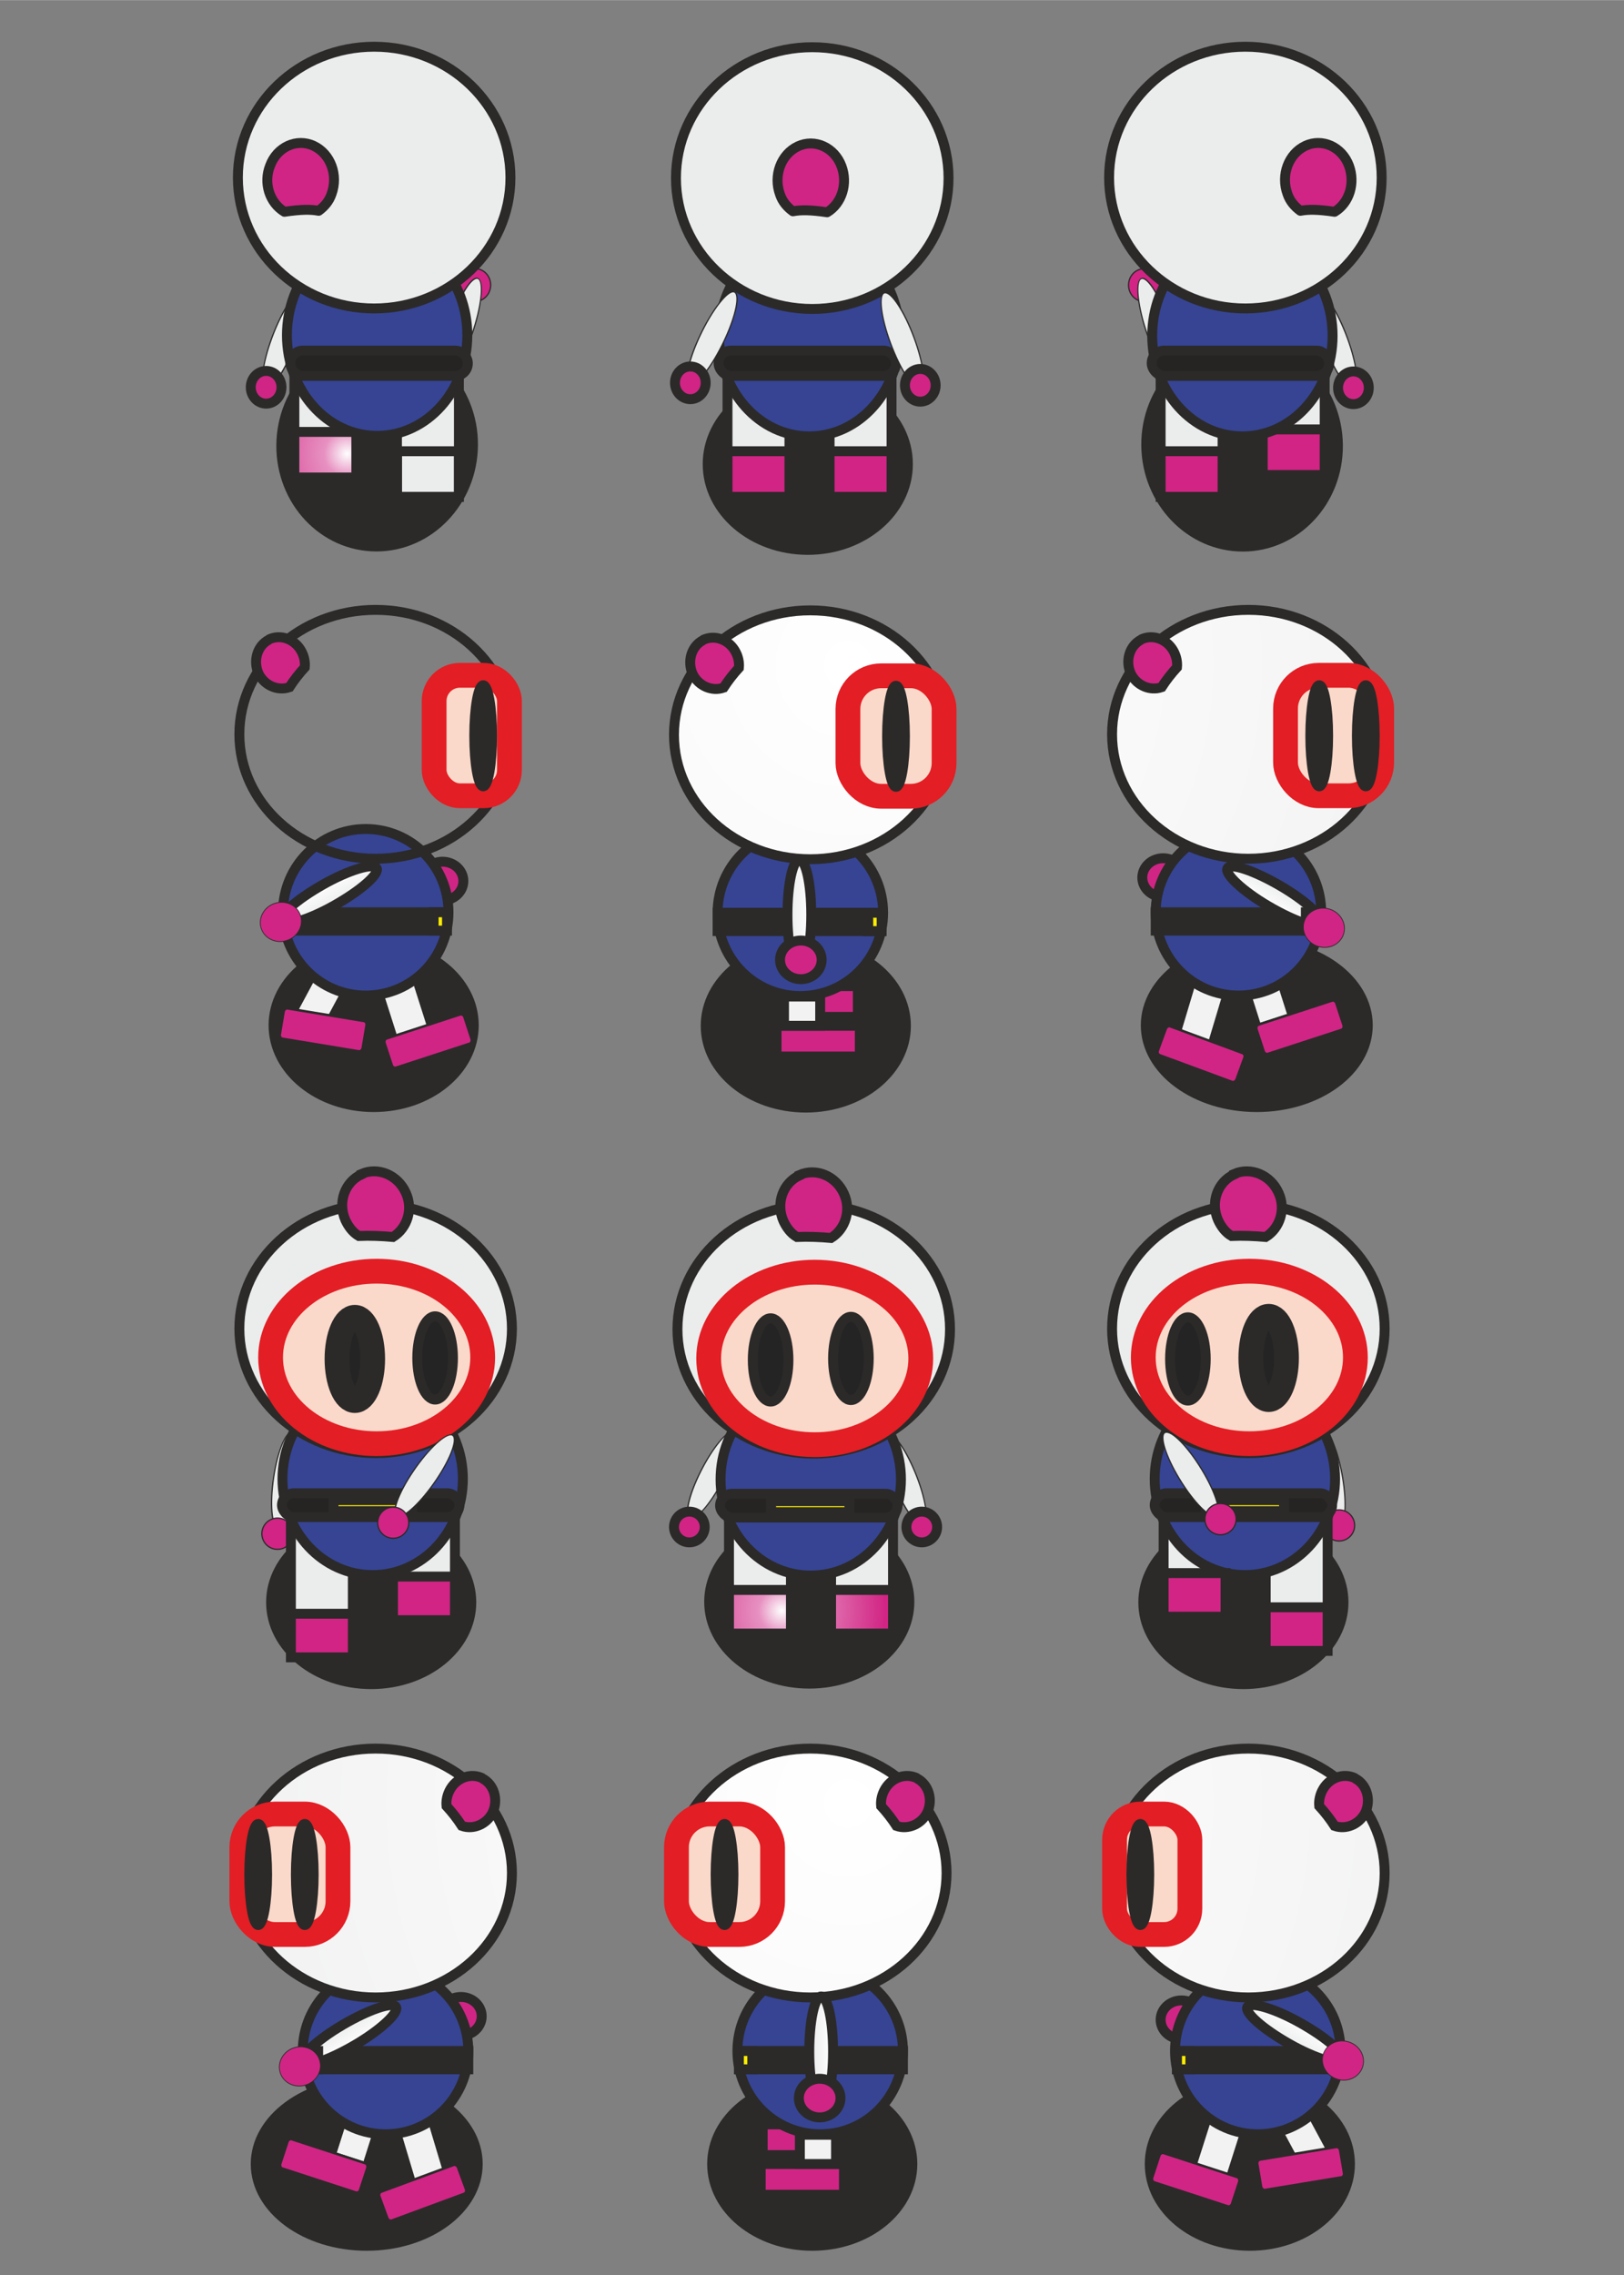 <?xml version="1.0" encoding="UTF-8"?>
<!DOCTYPE svg PUBLIC "-//W3C//DTD SVG 1.1//EN" "http://www.w3.org/Graphics/SVG/1.1/DTD/svg11.dtd">
<!-- Creator: CorelDRAW X6 -->
<svg xmlns="http://www.w3.org/2000/svg" xml:space="preserve" width="32.766mm" height="45.889mm" version="1.1" style="shape-rendering:geometricPrecision; text-rendering:geometricPrecision; image-rendering:optimizeQuality; fill-rule:evenodd; clip-rule:evenodd"
viewBox="0 0 3277 4589"
 xmlns:xlink="http://www.w3.org/1999/xlink">
 <rect x="0" y="0" width="3277" height="4589" fill="#808080" stroke="none"/>
 <defs>
  <style type="text/css">
   <![CDATA[
    .str0 {stroke:#2B2A29;stroke-width:20}
    .str2 {stroke:#2B2A29;stroke-width:20;stroke-linejoin:round}
    .str4 {stroke:#2B2A29;stroke-width:20;stroke-linejoin:bevel}
    .str3 {stroke:#2B2A29;stroke-width:50}
    .str1 {stroke:#E31E24;stroke-width:50}
    .fil20 {fill:none}
    .fil1 {fill:#2B2A29}
    .fil6 {fill:#252424}
    .fil2 {fill:#364493}
    .fil8 {fill:#D12484}
    .fil0 {fill:#EBECEC}
    .fil5 {fill:#FBD9CA}
    .fil4 {fill:#FFED00}
    .fil3 {fill:#252423}
    .fil9 {fill:#D02584}
    .fil12 {fill:#F2F2F2}
    .fil11 {fill:url(#id0)}
    .fil14 {fill:url(#id1)}
    .fil15 {fill:url(#id2)}
    .fil17 {fill:url(#id3)}
    .fil16 {fill:url(#id4)}
    .fil18 {fill:url(#id5)}
    .fil7 {fill:url(#id6)}
    .fil10 {fill:url(#id7)}
    .fil13 {fill:url(#id8)}
    .fil19 {fill:url(#id9)}
   ]]>
  </style>
  <linearGradient id="id0" gradientUnits="userSpaceOnUse" x1="1632.94" y1="4138.48" x2="1680.53" y2="4138.48">
   <stop offset="0" style="stop-color:#EBECEC"/>
   <stop offset="1" style="stop-color:#FEFEFE"/>
  </linearGradient>
  <linearGradient id="id1" gradientUnits="userSpaceOnUse" xlink:href="#id0" x1="1589.06" y1="1844.97" x2="1636.65" y2="1844.97">
  </linearGradient>
  <linearGradient id="id2" gradientUnits="userSpaceOnUse" xlink:href="#id0" x1="2600.86" y1="4124.52" x2="2625.72" y2="4080.04">
  </linearGradient>
  <linearGradient id="id3" gradientUnits="userSpaceOnUse" xlink:href="#id0" x1="675.74" y1="1827.72" x2="650.86" y2="1783.22">
  </linearGradient>
  <linearGradient id="id4" gradientUnits="userSpaceOnUse" xlink:href="#id0" x1="691.87" y1="4083.55" x2="716.59" y2="4125.11">
  </linearGradient>
  <linearGradient id="id5" gradientUnits="userSpaceOnUse" xlink:href="#id0" x1="2584.72" y1="1786.73" x2="2560" y2="1828.29">
  </linearGradient>
  <radialGradient id="id6" gradientUnits="userSpaceOnUse" cx="1577.14" cy="3248.89" r="210.53" fx="1577.14" fy="3248.89">
   <stop offset="0" style="stop-color:#FEFEFE"/>
   <stop offset="0.22" style="stop-color:#E791C1"/>
   <stop offset="1" style="stop-color:#D12484"/>
  </radialGradient>
  <radialGradient id="id7" gradientUnits="userSpaceOnUse" cx="1711.85" cy="3637.43" r="1750" fx="1711.85" fy="3637.43">
   <stop offset="0" style="stop-color:white"/>
   <stop offset="0.561" style="stop-color:whitesmoke"/>
   <stop offset="1" style="stop-color:#EBECEC"/>
  </radialGradient>
  <radialGradient id="id8" gradientUnits="userSpaceOnUse" xlink:href="#id7" cx="1711.85" cy="1341.44" r="1750" fx="1711.85" fy="1341.44">
  </radialGradient>
  <radialGradient id="id9" gradientUnits="userSpaceOnUse" xlink:href="#id6" cx="700.39" cy="915.08" r="210.53" fx="700.39" fy="915.08">
  </radialGradient>
 </defs>
 <g id="Layer_x0020_1">
  <g id="_662733696">
   <ellipse class="fil0 str0" transform="matrix(-0.103 0.077 -0.037 -0.089 1826.37 2983.85)" rx="193" ry="1023"/>
   <ellipse class="fil0 str0" transform="matrix(-0.126 -0.027 0.043 -0.086 1437.62 2974.2)" rx="193" ry="1023"/>
   <ellipse class="fil1 str0" cx="1633" cy="3231" rx="202" ry="165"/>
   <rect class="fil0 str0" x="1471" y="3058" width="125" height="236"/>
   <rect class="fil0 str0" x="1677" y="3058" width="125" height="236"/>
   <ellipse class="fil2 str0" cx="1636" cy="2984" rx="182" ry="194"/>
   <ellipse class="fil0 str0" cx="1642" cy="2681" rx="275" ry="251"/>
   <rect class="fil3 str0" x="1453" y="3013" width="358" height="48" rx="24" ry="24"/>
   <rect class="fil4 str0" x="1556" y="3028" width="158" height="22"/>
   <ellipse class="fil5 str1" cx="1644" cy="2740" rx="214" ry="174"/>
   <ellipse class="fil6 str0" cx="1717" cy="2740" rx="36" ry="84"/>
   <ellipse class="fil6 str0" cx="1555" cy="2743" rx="36" ry="84"/>
   <rect class="fil7 str0" x="1471" y="3207" width="125" height="88"/>
   <rect class="fil7 str0" x="1677" y="3207" width="125" height="88"/>
   <circle class="fil8 str0" cx="1391" cy="3080" r="31"/>
   <circle class="fil8 str0" cx="1860" cy="3080" r="31"/>
   <path class="fil9 str0" d="M1613 2370c34,-15 74,2 90,38 15,33 3,71 -26,89 -23,-2 -46,-3 -69,-2 -12,-7 -21,-19 -27,-32 -16,-36 -1,-77 32,-92z"/>
  </g>
  <g id="_662793536">
   <ellipse class="fil1 str0" cx="1639" cy="4365" rx="202" ry="165"/>
   <rect class="fil9 str0" x="1539" y="4285" width="163" height="62"/>
   <ellipse class="fil2 str0" cx="1655" cy="4137" rx="167" ry="168"/>
   <ellipse class="fil10 str0" cx="1635" cy="3778" rx="275" ry="251"/>
   <path class="fil9 str0" d="M1850 3587c24,12 33,43 21,69 -12,24 -39,35 -62,27 -9,-14 -20,-28 -31,-40 -1,-10 1,-21 6,-31 13,-26 43,-37 67,-25z"/>
   <rect class="fil5 str1" x="1365" y="3659" width="194" height="243" rx="67" ry="67"/>
   <ellipse class="fil1 str0" cx="1462" cy="3781" rx="18" ry="102"/>
   <rect class="fil1 str0" x="1492" y="4137" width="330" height="37"/>
   <ellipse class="fil11 str0" cx="1657" cy="4138" rx="24" ry="111"/>
   <ellipse class="fil9 str0" cx="1654" cy="4232" rx="42" ry="39"/>
   <rect class="fil9 str0" x="1535" y="4365" width="168" height="62"/>
   <rect class="fil12 str0" x="1614" y="4306" width="73" height="59"/>
   <rect class="fil4 str0" x="1491" y="4137" width="27" height="37"/>
  </g>
  <g id="_662787456">
   <ellipse class="fil1 str0" cx="1630" cy="936" rx="202" ry="173"/>
   <rect class="fil0 str0" x="1468" y="754" width="125" height="248"/>
   <rect class="fil0 str0" x="1674" y="754" width="125" height="248"/>
   <ellipse class="fil2 str0" cx="1633" cy="677" rx="182" ry="203"/>
   <ellipse class="fil0 str0" cx="1639" cy="359" rx="275" ry="264"/>
   <rect class="fil3 str0" x="1450" y="707" width="358" height="51" rx="25" ry="25"/>
   <rect class="fil7 str0" x="1468" y="910" width="125" height="92"/>
   <rect class="fil7 str0" x="1674" y="910" width="125" height="92"/>
   <ellipse class="fil0 str0" transform="matrix(-0.126 -0.028 0.043 -0.091 1436.98 681.776)" rx="193" ry="1023"/>
   <ellipse class="fil8 str0" cx="1393" cy="772" rx="31" ry="33"/>
   <ellipse class="fil0 str0" transform="matrix(-0.103 0.081 -0.037 -0.093 1820.78 686.719)" rx="193" ry="1023"/>
   <ellipse class="fil8 str0" cx="1857" cy="777" rx="31" ry="33"/>
   <path class="fil9 str2" d="M1610 295c34,-16 74,2 88,40 13,35 1,75 -29,93 -34,-5 -53,-5 -69,-2 -11,-8 -21,-19 -26,-34 -14,-38 2,-81 36,-97z"/>
  </g>
  <g id="_662783136">
   <ellipse class="fil1 str0" cx="1626" cy="2069" rx="202" ry="165"/>
   <rect class="fil9 str0" x="1568" y="1989" width="163" height="62"/>
   <ellipse class="fil2 str0" cx="1615" cy="1841" rx="167" ry="168"/>
   <ellipse class="fil13 str0" cx="1635" cy="1482" rx="275" ry="251"/>
   <path class="fil9 str0" d="M1419 1291c-24,12 -33,43 -21,69 12,24 39,35 62,27 9,-14 20,-28 31,-40 1,-10 -1,-21 -6,-31 -13,-26 -43,-37 -67,-25z"/>
   <rect class="fil5 str1" x="1711" y="1363" width="194" height="243" rx="67" ry="67"/>
   <ellipse class="fil1 str0" cx="1808" cy="1485" rx="18" ry="102"/>
   <rect class="fil1 str0" x="1448" y="1841" width="330" height="37"/>
   <ellipse class="fil14 str0" cx="1613" cy="1845" rx="24" ry="111"/>
   <ellipse class="fil9 str0" cx="1616" cy="1936" rx="42" ry="39"/>
   <rect class="fil9 str0" x="1567" y="2069" width="168" height="62"/>
   <rect class="fil12 str0" x="1582" y="2010" width="73" height="59"/>
   <rect class="fil4 str0" x="1752" y="1841" width="27" height="37"/>
  </g>
  <g id="_662775360">
   <ellipse class="fil0 str0" transform="matrix(-0.116 0.056 -0.018 -0.094 2685.2 2982.02)" rx="193" ry="1023"/>
   <circle class="fil8 str0" transform="matrix(0.1 -0.076 0.076 0.1 2702.11 3076.89)" r="250"/>
   <ellipse class="fil1 str0" cx="2509" cy="3232" rx="202" ry="165"/>
   <rect class="fil0 str0" x="2348" y="3057" width="125" height="204"/>
   <rect class="fil0 str0" x="2554" y="3057" width="125" height="236"/>
   <ellipse class="fil2 str0" cx="2512" cy="2983" rx="182" ry="194"/>
   <ellipse class="fil0 str0" cx="2519" cy="2680" rx="275" ry="251"/>
   <rect class="fil3 str0" x="2330" y="3012" width="358" height="48" rx="24" ry="24"/>
   <rect class="fil4 str0" x="2433" y="3026" width="158" height="22"/>
   <ellipse class="fil5 str1" cx="2521" cy="2738" rx="214" ry="174"/>
   <ellipse class="fil6 str3" cx="2560" cy="2739" rx="36" ry="84"/>
   <ellipse class="fil6 str0" cx="2397" cy="2741" rx="36" ry="84"/>
   <rect class="fil7 str0" x="2348" y="3173" width="125" height="88"/>
   <rect class="fil7 str0" x="2554" y="3242" width="125" height="88"/>
   <path class="fil9 str0" d="M2490 2368c34,-15 74,2 90,38 15,33 3,71 -26,89 -23,-2 -46,-3 -69,-2 -12,-7 -21,-19 -27,-32 -16,-36 -1,-77 32,-92z"/>
   <ellipse class="fil0 str0" transform="matrix(-0.088 0.095 -0.052 -0.081 2402.52 2973.7)" rx="193" ry="1023"/>
   <circle class="fil8 str0" transform="matrix(0.123 -0.028 0.028 0.123 2462.81 3064.17)" r="250"/>
  </g>
  <g id="_662768864">
   <ellipse class="fil0 str0" transform="matrix(-0.128 0.016 0.012 -0.095 575.618 2985.89)" rx="193" ry="1023"/>
   <circle class="fil8 str0" transform="matrix(0.123 -0.028 0.028 0.123 559.903 3093.59)" r="250"/>
   <ellipse class="fil1 str0" cx="749" cy="3232" rx="202" ry="165"/>
   <rect class="fil0 str0" x="587" y="3057" width="125" height="204"/>
   <rect class="fil0 str0" x="793" y="3029" width="125" height="236"/>
   <ellipse class="fil2 str0" cx="752" cy="2983" rx="182" ry="194"/>
   <ellipse class="fil0 str0" cx="758" cy="2680" rx="275" ry="251"/>
   <rect class="fil3 str0" x="569" y="3012" width="358" height="48" rx="24" ry="24"/>
   <rect class="fil4 str0" x="673" y="3026" width="158" height="22"/>
   <ellipse class="fil5 str1" cx="760" cy="2738" rx="214" ry="174"/>
   <ellipse class="fil6 str0" cx="878" cy="2739" rx="36" ry="84"/>
   <ellipse class="fil6 str3" cx="716" cy="2741" rx="36" ry="84"/>
   <rect class="fil7 str0" x="587" y="3255" width="125" height="88"/>
   <rect class="fil7 str0" x="793" y="3180" width="125" height="88"/>
   <path class="fil9 str0" d="M729 2368c34,-15 74,2 90,38 15,33 3,71 -26,89 -23,-2 -46,-3 -69,-2 -12,-7 -21,-19 -27,-32 -16,-36 -1,-77 32,-92z"/>
   <ellipse class="fil0 str0" transform="matrix(-0.122 -0.043 0.054 -0.08 856.89 2976.48)" rx="193" ry="1023"/>
   <circle class="fil8 str0" transform="matrix(0.1 -0.076 0.076 0.1 793.472 3071.37)" r="250"/>
  </g>
  <g id="_662762816">
   <ellipse class="fil1 str0" cx="2522" cy="4365" rx="202" ry="165"/>
   <rect class="fil12 str0" transform="matrix(0.208 0.102 -0.08 0.251 2451.17 4246.55)" width="295" height="473"/>
   <rect class="fil12 str0" transform="matrix(-0.185 0.101 -0.136 -0.253 2678.46 4337.39)" width="295" height="473"/>
   <ellipse class="fil9 str0" cx="2384" cy="4074" rx="42" ry="39"/>
   <rect class="fil9 str4" transform="matrix(0.187 0.061 -0.077 0.235 2342.3 4341)" width="857" height="251" rx="31" ry="31"/>
   <ellipse class="fil2 str0" cx="2538" cy="4137" rx="167" ry="168"/>
   <ellipse class="fil10 str0" cx="2519" cy="3778" rx="275" ry="251"/>
   <path class="fil9 str0" d="M2734 3587c24,12 33,43 21,69 -12,24 -39,35 -62,27 -9,-14 -20,-28 -31,-40 -1,-10 1,-21 6,-31 13,-26 43,-37 67,-25z"/>
   <rect class="fil5 str1" x="2249" y="3659" width="152" height="243" rx="52" ry="52"/>
   <ellipse class="fil1 str0" cx="2301" cy="3781" rx="18" ry="102"/>
   <rect class="fil1 str0" x="2375" y="4137" width="330" height="37"/>
   <path class="fil15 str0" d="M2517 4048c6,-11 55,3 108,33 53,30 91,63 85,75 -6,11 -55,-3 -108,-33 -53,-30 -91,-63 -85,-75z"/>
   <ellipse class="fil9 str0" transform="matrix(0.07 0.022 -0.024 0.077 2709.91 4156.29)" rx="569" ry="488"/>
   <rect class="fil4 str0" x="2375" y="4137" width="27" height="37"/>
   <rect class="fil9 str4" transform="matrix(-0.194 0.032 -0.041 -0.244 2712.78 4390.94)" width="857" height="251" rx="31" ry="31"/>
  </g>
  <g id="_662755584">
   <rect class="fil12 str0" transform="matrix(0.199 0.064 -0.089 0.275 701.794 4264.92)" width="295" height="473"/>
   <ellipse class="fil1 str0" cx="740" cy="4365" rx="224" ry="165"/>
   <rect class="fil12 str0" transform="matrix(0.196 0.064 -0.087 0.274 701.928 4265.02)" width="295" height="473"/>
   <rect class="fil12 str0" transform="matrix(0.203 -0.059 0.083 0.277 797.683 4269.55)" width="295" height="473"/>
   <ellipse class="fil9 str0" cx="930" cy="4067" rx="42" ry="39"/>
   <ellipse class="fil2 str0" cx="778" cy="4137" rx="167" ry="168"/>
   <ellipse class="fil10 str0" cx="758" cy="3778" rx="275" ry="251"/>
   <path class="fil9 str0" d="M973 3587c24,12 33,43 21,69 -12,24 -39,35 -62,27 -9,-14 -20,-28 -31,-40 -1,-10 1,-21 6,-31 13,-26 43,-37 67,-25z"/>
   <rect class="fil5 str1" x="488" y="3659" width="194" height="243" rx="67" ry="67"/>
   <ellipse class="fil1 str0" cx="615" cy="3781" rx="18" ry="102"/>
   <rect class="fil1 str0" x="615" y="4137" width="330" height="37"/>
   <path class="fil16 str0" d="M799 4048c7,11 -30,46 -83,77 -53,31 -101,47 -107,36 -7,-11 30,-46 83,-77 53,-31 101,-47 107,-36z"/>
   <rect class="fil4 str0" x="615" y="4137" width="27" height="37"/>
   <ellipse class="fil1 str0" cx="521" cy="3781" rx="18" ry="102"/>
   <rect class="fil9 str4" transform="matrix(0.187 0.061 -0.077 0.235 582.917 4313.12)" width="857" height="251" rx="31" ry="31"/>
   <rect class="fil9 str4" transform="matrix(0.184 -0.068 0.085 0.232 763.366 4423.01)" width="857" height="251" rx="31" ry="31"/>
   <rect class="fil9 str4" transform="matrix(0.187 0.061 -0.077 0.235 582.917 4313.12)" width="857" height="251" rx="31" ry="31"/>
   <ellipse class="fil9 str0" transform="matrix(0.07 -0.022 0.024 0.077 605.146 4168.12)" rx="569" ry="488"/>
  </g>
  <g id="_662748960">
   <ellipse class="fil1 str0" cx="754" cy="2068" rx="202" ry="165"/>
   <rect class="fil12 str0" transform="matrix(-0.208 0.102 0.08 0.251 825.416 1949.73)" width="295" height="473"/>
   <rect class="fil12 str0" transform="matrix(0.185 0.101 0.136 -0.253 598.125 2040.57)" width="295" height="473"/>
   <ellipse class="fil9 str0" cx="893" cy="1777" rx="42" ry="39"/>
   <rect class="fil9 str4" transform="matrix(-0.187 0.061 0.077 0.235 934.288 2044.18)" width="857" height="251" rx="31" ry="31"/>
   <ellipse class="fil2 str0" cx="738" cy="1840" rx="167" ry="168"/>
   <ellipse class="fil13 str0" cx="758" cy="1481" rx="275" ry="251"/>
   <path class="fil9 str0" d="M543 1290c-24,12 -33,43 -21,69 12,24 39,35 62,27 9,-14 20,-28 31,-40 1,-10 -1,-21 -6,-31 -13,-26 -43,-37 -67,-25z"/>
   <rect class="fil5 str1" x="876" y="1362" width="152" height="243" rx="52" ry="52"/>
   <ellipse class="fil1 str0" cx="975" cy="1484" rx="18" ry="102"/>
   <rect class="fil1 str0" x="571" y="1840" width="330" height="37"/>
   <path class="fil17 str0" d="M760 1751c-6,-11 -55,3 -108,33 -53,30 -91,63 -85,75 6,11 55,-3 108,-33 53,-30 91,-63 85,-75z"/>
   <ellipse class="fil9 str0" transform="matrix(-0.07 0.022 0.024 0.077 566.677 1859.47)" rx="569" ry="488"/>
   <rect class="fil4 str0" x="875" y="1840" width="27" height="37"/>
   <rect class="fil9 str4" transform="matrix(0.194 0.032 0.041 -0.244 563.814 2094.12)" width="857" height="251" rx="31" ry="31"/>
  </g>
  <g id="_662739328">
   <rect class="fil12 str0" transform="matrix(-0.199 0.064 0.089 0.275 2574.8 1968.1)" width="295" height="473"/>
   <ellipse class="fil1 str0" cx="2536" cy="2068" rx="224" ry="165"/>
   <rect class="fil12 str0" transform="matrix(-0.196 0.064 0.087 0.274 2574.66 1968.2)" width="295" height="473"/>
   <rect class="fil12 str0" transform="matrix(-0.203 -0.059 -0.083 0.277 2478.91 1972.73)" width="295" height="473"/>
   <ellipse class="fil9 str0" cx="2347" cy="1770" rx="42" ry="39"/>
   <ellipse class="fil2 str0" cx="2499" cy="1840" rx="167" ry="168"/>
   <ellipse class="fil13 str0" cx="2519" cy="1481" rx="275" ry="251"/>
   <path class="fil9 str0" d="M2303 1290c-24,12 -33,43 -21,69 12,24 39,35 62,27 9,-14 20,-28 31,-40 1,-10 -1,-21 -6,-31 -13,-26 -43,-37 -67,-25z"/>
   <rect class="fil5 str1" x="2594" y="1362" width="194" height="243" rx="67" ry="67"/>
   <ellipse class="fil1 str0" cx="2662" cy="1484" rx="18" ry="102"/>
   <rect class="fil1 str0" x="2332" y="1840" width="330" height="37"/>
   <path class="fil18 str0" d="M2477 1751c-7,11 30,46 83,77 53,31 101,47 107,36 7,-11 -30,-46 -83,-77 -53,-31 -101,-47 -107,-36z"/>
   <rect class="fil4 str0" x="2635" y="1840" width="27" height="37"/>
   <ellipse class="fil1 str0" cx="2756" cy="1484" rx="18" ry="102"/>
   <rect class="fil9 str4" transform="matrix(-0.187 0.061 0.077 0.235 2693.67 2016.3)" width="857" height="251" rx="31" ry="31"/>
   <rect class="fil9 str4" transform="matrix(-0.184 -0.068 -0.085 0.232 2513.22 2126.19)" width="857" height="251" rx="31" ry="31"/>
   <rect class="fil9 str4" transform="matrix(-0.187 0.061 0.077 0.235 2693.67 2016.3)" width="857" height="251" rx="31" ry="31"/>
   <ellipse class="fil9 str0" transform="matrix(-0.07 -0.022 -0.024 0.077 2671.44 1871.3)" rx="569" ry="488"/>
  </g>
  <ellipse class="fil1 str4" transform="matrix(0.11 -0 0.001 0.142 2506.34 897.956)" rx="1839" ry="1500"/>
  <circle class="fil8 str0" transform="matrix(0.091 -0.091 0.087 0.096 2308.69 575.009)" r="250"/>
  <ellipse class="fil0 str0" transform="matrix(0.107 -0.076 0.033 0.095 2335.63 659.665)" rx="193" ry="1023"/>
  <ellipse class="fil0 str0" transform="matrix(-0.103 0.081 -0.037 -0.093 2694.8 686.352)" rx="193" ry="1023"/>
  <ellipse class="fil9 str0" cx="2731" cy="782" rx="31" ry="33"/>
  <rect class="fil0 str0" x="2342" y="754" width="125" height="248"/>
  <rect class="fil0 str0" x="2548" y="633" width="125" height="248"/>
  <rect class="fil7 str0" x="2548" y="866" width="125" height="92"/>
  <ellipse class="fil2 str0" cx="2507" cy="677" rx="182" ry="203"/>
  <ellipse class="fil0 str0" cx="2513" cy="358" rx="275" ry="264"/>
  <rect class="fil3 str0" x="2324" y="707" width="358" height="51" rx="25" ry="25"/>
  <rect class="fil7 str0" x="2342" y="910" width="125" height="92"/>
  <path class="fil9 str2" d="M2634 294c34,-16 74,2 88,40 13,35 1,75 -29,93 -34,-5 -53,-5 -69,-2 -11,-8 -21,-19 -26,-34 -14,-38 2,-81 36,-97z"/>
  <ellipse class="fil1 str4" transform="matrix(-0.11 -0 -0.001 0.142 761.021 897.726)" rx="1839" ry="1500"/>
  <circle class="fil8 str0" transform="matrix(-0.091 -0.091 -0.087 0.096 958.669 574.779)" r="250"/>
  <ellipse class="fil0 str0" transform="matrix(-0.107 -0.076 -0.033 0.095 931.724 659.435)" rx="193" ry="1023"/>
  <ellipse class="fil0 str0" transform="matrix(0.103 0.081 0.037 -0.093 572.557 686.122)" rx="193" ry="1023"/>
  <ellipse class="fil9 str0" cx="537" cy="781" rx="31" ry="33"/>
  <rect class="fil0 str0" x="801" y="754" width="125" height="248"/>
  <rect class="fil0 str0" x="594" y="629" width="125" height="248"/>
  <rect class="fil19 str0" x="594" y="871" width="125" height="92"/>
  <ellipse class="fil2 str0" cx="761" cy="676" rx="182" ry="203"/>
  <ellipse class="fil0 str0" cx="755" cy="358" rx="275" ry="264"/>
  <rect class="fil3 str0" x="586" y="707" width="358" height="51" rx="25" ry="25"/>
  <rect class="fil19 str0" x="801" y="910" width="125" height="92"/>
  <path class="fil9 str2" d="M633 294c-34,-16 -74,2 -88,40 -14,35 -1,75 29,93 34,-5 53,-5 69,-2 11,-8 21,-19 26,-34 14,-38 -2,-81 -36,-97z"/>
  <rect class="fil20" x="309" width="2659" height="4589"/>
 </g>
</svg>
